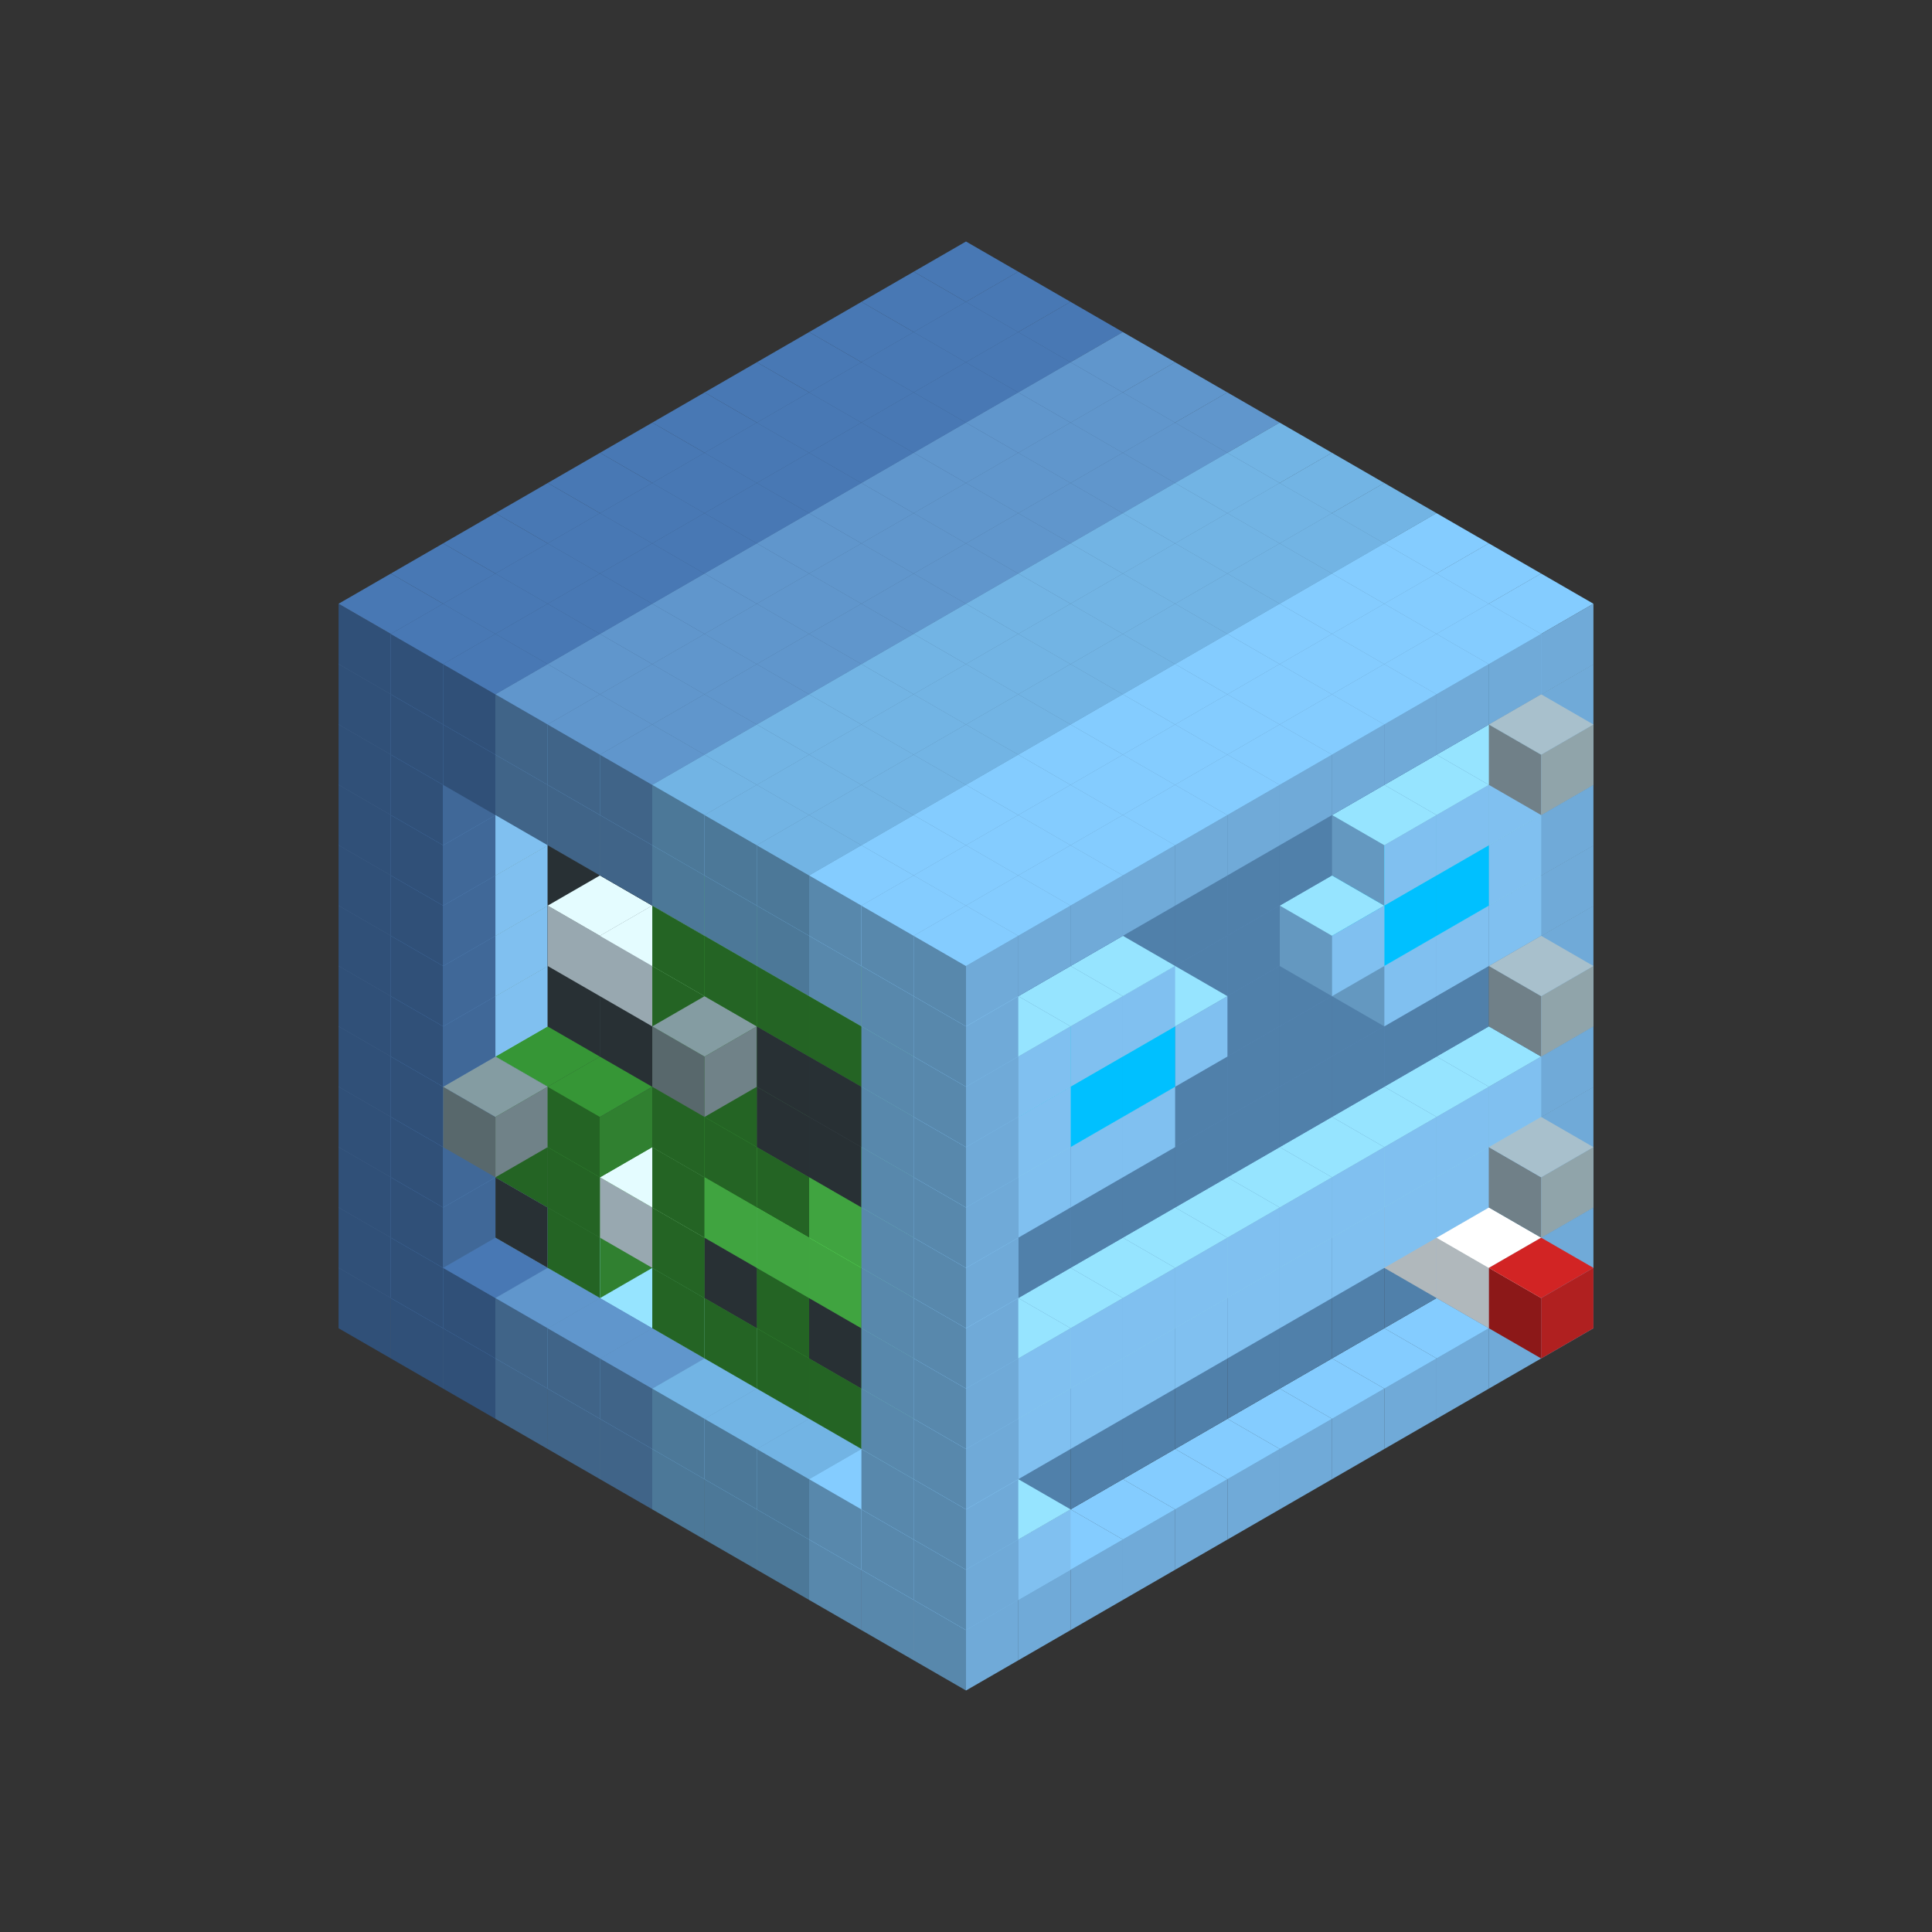 
<svg width='600' height='600' viewBox='4436371 5550000 3200000 3200000' xmlns='http://www.w3.org/2000/svg' xmlns:xlink='http://www.w3.org/1999/xlink'>
<rect x="4436371" y="5550000" width="3200000" height="3200000" fill="#333333" stroke="none"/>
<use xlink:href='#v-0x0000019d-6' transform='translate(983738,3600000)'/>
<use xlink:href='#v-0x0000019d-6' transform='translate(1070341,3650000)'/>
<use xlink:href='#v-0x0000019d-6' transform='translate(1156944,3700000)'/>
<use xlink:href='#v-0x0000019d-2' transform='translate(1243547,3750000)'/>
<use xlink:href='#v-0x0000019d-2' transform='translate(1330150,3800000)'/>
<use xlink:href='#v-0x0000019d-2' transform='translate(1416753,3850000)'/>
<use xlink:href='#v-0x0000019d-5' transform='translate(1503356,3900000)'/>
<use xlink:href='#v-0x0000019d-5' transform='translate(1589959,3950000)'/>
<use xlink:href='#v-0x0000019d-5' transform='translate(1676562,4000000)'/>
<use xlink:href='#v-0x0000019d-4' transform='translate(1763165,4050000)'/>
<use xlink:href='#v-0x0000019d-4' transform='translate(1849768,4100000)'/>
<use xlink:href='#v-0x0000019d-4' transform='translate(2889004,3600000)'/>
<use xlink:href='#v-0x0000019d-4' transform='translate(2802401,3650000)'/>
<use xlink:href='#v-0x0000019d-4' transform='translate(2715798,3700000)'/>
<use xlink:href='#v-0x0000019d-4' transform='translate(2629195,3750000)'/>
<use xlink:href='#v-0x0000019d-4' transform='translate(2542592,3800000)'/>
<use xlink:href='#v-0x0000019d-4' transform='translate(2455989,3850000)'/>
<use xlink:href='#v-0x0000019d-4' transform='translate(2369386,3900000)'/>
<use xlink:href='#v-0x0000019d-4' transform='translate(2282783,3950000)'/>
<use xlink:href='#v-0x0000019d-4' transform='translate(2196180,4000000)'/>
<use xlink:href='#v-0x0000019d-4' transform='translate(2109577,4050000)'/>
<use xlink:href='#v-0x0000019d-4' transform='translate(2022974,4100000)'/>
<use xlink:href='#v-0x0000019d-4' transform='translate(1936371,4150000)'/>
<use xlink:href='#v-0x0000019d-6' transform='translate(983738,3500000)'/>
<use xlink:href='#v-0x0000019d-1' transform='translate(1156944,3500000)'/>
<use xlink:href='#v-0x0000019d-6' transform='translate(1070341,3550000)'/>
<use xlink:href='#v-0x0000019d-1' transform='translate(1243547,3550000)'/>
<use xlink:href='#v-0x0000019d-6' transform='translate(1156944,3600000)'/>
<use xlink:href='#v-0x0000019d-1' transform='translate(1330150,3600000)'/>
<use xlink:href='#v-0x0000019d-2' transform='translate(1243547,3650000)'/>
<use xlink:href='#v-0x0000019d-1' transform='translate(1416753,3650000)'/>
<use xlink:href='#v-0x0000019d-2' transform='translate(1330150,3700000)'/>
<use xlink:href='#v-0x0000019d-1' transform='translate(1503356,3700000)'/>
<use xlink:href='#v-0x0000019d-2' transform='translate(1416753,3750000)'/>
<use xlink:href='#v-0x0000019d-1' transform='translate(1589959,3750000)'/>
<use xlink:href='#v-0x0000019d-5' transform='translate(1503356,3800000)'/>
<use xlink:href='#v-0x0000019d-1' transform='translate(1676562,3800000)'/>
<use xlink:href='#v-0x0000019d-5' transform='translate(1589959,3850000)'/>
<use xlink:href='#v-0x0000019d-1' transform='translate(1763165,3850000)'/>
<use xlink:href='#v-0x0000019d-5' transform='translate(1676562,3900000)'/>
<use xlink:href='#v-0x0000019d-1' transform='translate(1849768,3900000)'/>
<use xlink:href='#v-0x0000019d-4' transform='translate(1763165,3950000)'/>
<use xlink:href='#v-0x0000019d-2' transform='translate(2715798,3500000)'/>
<use xlink:href='#v-0x0000019d-2' transform='translate(2629195,3550000)'/>
<use xlink:href='#v-0x0000019d-2' transform='translate(2542592,3600000)'/>
<use xlink:href='#v-0x0000019d-2' transform='translate(2455989,3650000)'/>
<use xlink:href='#v-0x0000019d-2' transform='translate(2369386,3700000)'/>
<use xlink:href='#v-0x0000019d-2' transform='translate(2282783,3750000)'/>
<use xlink:href='#v-0x0000019d-2' transform='translate(2196180,3800000)'/>
<use xlink:href='#v-0x0000019d-2' transform='translate(2109577,3850000)'/>
<use xlink:href='#v-0x0000019d-2' transform='translate(2022974,3900000)'/>
<use xlink:href='#v-0x0000019d-1' transform='translate(1936371,3950000)'/>
<use xlink:href='#v-0x0000019d-4' transform='translate(1849768,4000000)'/>
<use xlink:href='#v-0x0000019d-4' transform='translate(2889004,3500000)'/>
<use xlink:href='#v-0x0000019d-1' transform='translate(2802401,3550000)'/>
<use xlink:href='#v-0x0000019d-1' transform='translate(2022974,4000000)'/>
<use xlink:href='#v-0x0000019d-4' transform='translate(1936371,4050000)'/>
<use xlink:href='#v-0x0000019d-6' transform='translate(983738,3400000)'/>
<use xlink:href='#v-0x0000019d-1' transform='translate(1156944,3400000)'/>
<use xlink:href='#v-0x0000019d-6' transform='translate(1070341,3450000)'/>
<use xlink:href='#v-0x0000019d-12' transform='translate(1330150,3400000)'/>
<use xlink:href='#v-0x0000019d-12' transform='translate(1243547,3450000)'/>
<use xlink:href='#v-0x0000019d-12' transform='translate(1416753,3450000)'/>
<use xlink:href='#v-0x0000019d-10' transform='translate(1330150,3500000)'/>
<use xlink:href='#v-0x0000019d-12' transform='translate(1503356,3500000)'/>
<use xlink:href='#v-0x0000019d-12' transform='translate(1589959,3550000)'/>
<use xlink:href='#v-0x0000019d-10' transform='translate(1503356,3600000)'/>
<use xlink:href='#v-0x0000019d-12' transform='translate(1676562,3600000)'/>
<use xlink:href='#v-0x0000019d-10' transform='translate(1589959,3650000)'/>
<use xlink:href='#v-0x0000019d-12' transform='translate(1763165,3650000)'/>
<use xlink:href='#v-0x0000019d-10' transform='translate(1676562,3700000)'/>
<use xlink:href='#v-0x0000019d-12' transform='translate(1849768,3700000)'/>
<use xlink:href='#v-0x0000019d-10' transform='translate(1763165,3750000)'/>
<use xlink:href='#v-0x0000019d-12' transform='translate(1936371,3750000)'/>
<use xlink:href='#v-0x0000019d-10' transform='translate(1849768,3800000)'/>
<use xlink:href='#v-0x0000019d-2' transform='translate(2715798,3400000)'/>
<use xlink:href='#v-0x0000019d-7' transform='translate(2629195,3450000)'/>
<use xlink:href='#v-0x0000019d-2' transform='translate(2542592,3500000)'/>
<use xlink:href='#v-0x0000019d-2' transform='translate(2455989,3550000)'/>
<use xlink:href='#v-0x0000019d-2' transform='translate(2369386,3600000)'/>
<use xlink:href='#v-0x0000019d-2' transform='translate(2282783,3650000)'/>
<use xlink:href='#v-0x0000019d-2' transform='translate(2196180,3700000)'/>
<use xlink:href='#v-0x0000019d-2' transform='translate(2109577,3750000)'/>
<use xlink:href='#v-0x0000019d-2' transform='translate(2022974,3800000)'/>
<use xlink:href='#v-0x0000019d-1' transform='translate(1936371,3850000)'/>
<use xlink:href='#v-0x0000019d-4' transform='translate(1849768,3900000)'/>
<use xlink:href='#v-0x0000019d-4' transform='translate(2889004,3400000)'/>
<use xlink:href='#v-0x0000019d-7' transform='translate(2715798,3500000)'/>
<use xlink:href='#v-0x0000019d-4' transform='translate(1936371,3950000)'/>
<use xlink:href='#v-0x0000019d-7' transform='translate(2802401,3550000)'/>
<use xlink:href='#v-0x0000019d-8' transform='translate(2889004,3600000)'/>
<use xlink:href='#v-0x0000019d-6' transform='translate(983738,3300000)'/>
<use xlink:href='#v-0x0000019d-1' transform='translate(1156944,3300000)'/>
<use xlink:href='#v-0x0000019d-6' transform='translate(1070341,3350000)'/>
<use xlink:href='#v-0x0000019d-12' transform='translate(1330150,3300000)'/>
<use xlink:href='#v-0x0000019d-10' transform='translate(1243547,3350000)'/>
<use xlink:href='#v-0x0000019d-12' transform='translate(1416753,3350000)'/>
<use xlink:href='#v-0x0000019d-10' transform='translate(1330150,3400000)'/>
<use xlink:href='#v-0x0000019d-12' transform='translate(1503356,3400000)'/>
<use xlink:href='#v-0x0000019d-14' transform='translate(1416753,3450000)'/>
<use xlink:href='#v-0x0000019d-12' transform='translate(1589959,3450000)'/>
<use xlink:href='#v-0x0000019d-10' transform='translate(1503356,3500000)'/>
<use xlink:href='#v-0x0000019d-12' transform='translate(1676562,3500000)'/>
<use xlink:href='#v-0x0000019d-12' transform='translate(1589959,3550000)'/>
<use xlink:href='#v-0x0000019d-12' transform='translate(1763165,3550000)'/>
<use xlink:href='#v-0x0000019d-10' transform='translate(1676562,3600000)'/>
<use xlink:href='#v-0x0000019d-12' transform='translate(1849768,3600000)'/>
<use xlink:href='#v-0x0000019d-12' transform='translate(1763165,3650000)'/>
<use xlink:href='#v-0x0000019d-12' transform='translate(1936371,3650000)'/>
<use xlink:href='#v-0x0000019d-10' transform='translate(1849768,3700000)'/>
<use xlink:href='#v-0x0000019d-2' transform='translate(2715798,3300000)'/>
<use xlink:href='#v-0x0000019d-2' transform='translate(2629195,3350000)'/>
<use xlink:href='#v-0x0000019d-2' transform='translate(2542592,3400000)'/>
<use xlink:href='#v-0x0000019d-2' transform='translate(2455989,3450000)'/>
<use xlink:href='#v-0x0000019d-2' transform='translate(2369386,3500000)'/>
<use xlink:href='#v-0x0000019d-2' transform='translate(2282783,3550000)'/>
<use xlink:href='#v-0x0000019d-2' transform='translate(2196180,3600000)'/>
<use xlink:href='#v-0x0000019d-2' transform='translate(2109577,3650000)'/>
<use xlink:href='#v-0x0000019d-2' transform='translate(2022974,3700000)'/>
<use xlink:href='#v-0x0000019d-1' transform='translate(1936371,3750000)'/>
<use xlink:href='#v-0x0000019d-4' transform='translate(1849768,3800000)'/>
<use xlink:href='#v-0x0000019d-4' transform='translate(2889004,3300000)'/>
<use xlink:href='#v-0x0000019d-1' transform='translate(2802401,3350000)'/>
<use xlink:href='#v-0x0000019d-1' transform='translate(2715798,3400000)'/>
<use xlink:href='#v-0x0000019d-1' transform='translate(2629195,3450000)'/>
<use xlink:href='#v-0x0000019d-1' transform='translate(2542592,3500000)'/>
<use xlink:href='#v-0x0000019d-1' transform='translate(2455989,3550000)'/>
<use xlink:href='#v-0x0000019d-1' transform='translate(2369386,3600000)'/>
<use xlink:href='#v-0x0000019d-1' transform='translate(2282783,3650000)'/>
<use xlink:href='#v-0x0000019d-1' transform='translate(2196180,3700000)'/>
<use xlink:href='#v-0x0000019d-1' transform='translate(2109577,3750000)'/>
<use xlink:href='#v-0x0000019d-1' transform='translate(2022974,3800000)'/>
<use xlink:href='#v-0x0000019d-4' transform='translate(1936371,3850000)'/>
<use xlink:href='#v-0x0000019d-6' transform='translate(983738,3200000)'/>
<use xlink:href='#v-0x0000019d-1' transform='translate(1156944,3200000)'/>
<use xlink:href='#v-0x0000019d-6' transform='translate(1070341,3250000)'/>
<use xlink:href='#v-0x0000019d-12' transform='translate(1330150,3200000)'/>
<use xlink:href='#v-0x0000019d-10' transform='translate(1243547,3250000)'/>
<use xlink:href='#v-0x0000019d-13' transform='translate(1156944,3300000)'/>
<use xlink:href='#v-0x0000019d-12' transform='translate(1416753,3250000)'/>
<use xlink:href='#v-0x0000019d-10' transform='translate(1330150,3300000)'/>
<use xlink:href='#v-0x0000019d-12' transform='translate(1503356,3300000)'/>
<use xlink:href='#v-0x0000019d-12' transform='translate(1589959,3350000)'/>
<use xlink:href='#v-0x0000019d-10' transform='translate(1503356,3400000)'/>
<use xlink:href='#v-0x0000019d-12' transform='translate(1676562,3400000)'/>
<use xlink:href='#v-0x0000019d-11' transform='translate(1589959,3450000)'/>
<use xlink:href='#v-0x0000019d-12' transform='translate(1763165,3450000)'/>
<use xlink:href='#v-0x0000019d-11' transform='translate(1676562,3500000)'/>
<use xlink:href='#v-0x0000019d-12' transform='translate(1849768,3500000)'/>
<use xlink:href='#v-0x0000019d-11' transform='translate(1763165,3550000)'/>
<use xlink:href='#v-0x0000019d-12' transform='translate(1936371,3550000)'/>
<use xlink:href='#v-0x0000019d-10' transform='translate(1849768,3600000)'/>
<use xlink:href='#v-0x0000019d-2' transform='translate(2715798,3200000)'/>
<use xlink:href='#v-0x0000019d-2' transform='translate(2629195,3250000)'/>
<use xlink:href='#v-0x0000019d-2' transform='translate(2542592,3300000)'/>
<use xlink:href='#v-0x0000019d-2' transform='translate(2455989,3350000)'/>
<use xlink:href='#v-0x0000019d-2' transform='translate(2369386,3400000)'/>
<use xlink:href='#v-0x0000019d-2' transform='translate(2282783,3450000)'/>
<use xlink:href='#v-0x0000019d-2' transform='translate(2196180,3500000)'/>
<use xlink:href='#v-0x0000019d-2' transform='translate(2109577,3550000)'/>
<use xlink:href='#v-0x0000019d-2' transform='translate(2022974,3600000)'/>
<use xlink:href='#v-0x0000019d-1' transform='translate(1936371,3650000)'/>
<use xlink:href='#v-0x0000019d-4' transform='translate(1849768,3700000)'/>
<use xlink:href='#v-0x0000019d-4' transform='translate(2889004,3200000)'/>
<use xlink:href='#v-0x0000019d-1' transform='translate(2802401,3250000)'/>
<use xlink:href='#v-0x0000019d-1' transform='translate(2715798,3300000)'/>
<use xlink:href='#v-0x0000019d-1' transform='translate(2629195,3350000)'/>
<use xlink:href='#v-0x0000019d-1' transform='translate(2542592,3400000)'/>
<use xlink:href='#v-0x0000019d-1' transform='translate(2455989,3450000)'/>
<use xlink:href='#v-0x0000019d-1' transform='translate(2369386,3500000)'/>
<use xlink:href='#v-0x0000019d-1' transform='translate(2282783,3550000)'/>
<use xlink:href='#v-0x0000019d-1' transform='translate(2196180,3600000)'/>
<use xlink:href='#v-0x0000019d-1' transform='translate(2109577,3650000)'/>
<use xlink:href='#v-0x0000019d-1' transform='translate(2022974,3700000)'/>
<use xlink:href='#v-0x0000019d-4' transform='translate(1936371,3750000)'/>
<use xlink:href='#v-0x0000019d-9' transform='translate(2889004,3400000)'/>
<use xlink:href='#v-0x0000019d-6' transform='translate(983738,3100000)'/>
<use xlink:href='#v-0x0000019d-1' transform='translate(1156944,3100000)'/>
<use xlink:href='#v-0x0000019d-6' transform='translate(1070341,3150000)'/>
<use xlink:href='#v-0x0000019d-12' transform='translate(1330150,3100000)'/>
<use xlink:href='#v-0x0000019d-12' transform='translate(1416753,3150000)'/>
<use xlink:href='#v-0x0000019d-12' transform='translate(1503356,3200000)'/>
<use xlink:href='#v-0x0000019d-12' transform='translate(1589959,3250000)'/>
<use xlink:href='#v-0x0000019d-10' transform='translate(1503356,3300000)'/>
<use xlink:href='#v-0x0000019d-12' transform='translate(1676562,3300000)'/>
<use xlink:href='#v-0x0000019d-10' transform='translate(1589959,3350000)'/>
<use xlink:href='#v-0x0000019d-12' transform='translate(1763165,3350000)'/>
<use xlink:href='#v-0x0000019d-10' transform='translate(1676562,3400000)'/>
<use xlink:href='#v-0x0000019d-12' transform='translate(1849768,3400000)'/>
<use xlink:href='#v-0x0000019d-11' transform='translate(1763165,3450000)'/>
<use xlink:href='#v-0x0000019d-12' transform='translate(1936371,3450000)'/>
<use xlink:href='#v-0x0000019d-10' transform='translate(1849768,3500000)'/>
<use xlink:href='#v-0x0000019d-2' transform='translate(2715798,3100000)'/>
<use xlink:href='#v-0x0000019d-2' transform='translate(2629195,3150000)'/>
<use xlink:href='#v-0x0000019d-2' transform='translate(2542592,3200000)'/>
<use xlink:href='#v-0x0000019d-2' transform='translate(2455989,3250000)'/>
<use xlink:href='#v-0x0000019d-2' transform='translate(2369386,3300000)'/>
<use xlink:href='#v-0x0000019d-2' transform='translate(2282783,3350000)'/>
<use xlink:href='#v-0x0000019d-2' transform='translate(2196180,3400000)'/>
<use xlink:href='#v-0x0000019d-2' transform='translate(2109577,3450000)'/>
<use xlink:href='#v-0x0000019d-2' transform='translate(2022974,3500000)'/>
<use xlink:href='#v-0x0000019d-1' transform='translate(1936371,3550000)'/>
<use xlink:href='#v-0x0000019d-4' transform='translate(1849768,3600000)'/>
<use xlink:href='#v-0x0000019d-4' transform='translate(2889004,3100000)'/>
<use xlink:href='#v-0x0000019d-4' transform='translate(1936371,3650000)'/>
<use xlink:href='#v-0x0000019d-6' transform='translate(983738,3000000)'/>
<use xlink:href='#v-0x0000019d-1' transform='translate(1156944,3000000)'/>
<use xlink:href='#v-0x0000019d-6' transform='translate(1070341,3050000)'/>
<use xlink:href='#v-0x0000019d-12' transform='translate(1330150,3000000)'/>
<use xlink:href='#v-0x0000019d-12' transform='translate(1416753,3050000)'/>
<use xlink:href='#v-0x0000019d-12' transform='translate(1503356,3100000)'/>
<use xlink:href='#v-0x0000019d-12' transform='translate(1589959,3150000)'/>
<use xlink:href='#v-0x0000019d-10' transform='translate(1503356,3200000)'/>
<use xlink:href='#v-0x0000019d-12' transform='translate(1676562,3200000)'/>
<use xlink:href='#v-0x0000019d-10' transform='translate(1589959,3250000)'/>
<use xlink:href='#v-0x0000019d-12' transform='translate(1763165,3250000)'/>
<use xlink:href='#v-0x0000019d-12' transform='translate(1676562,3300000)'/>
<use xlink:href='#v-0x0000019d-12' transform='translate(1849768,3300000)'/>
<use xlink:href='#v-0x0000019d-12' transform='translate(1763165,3350000)'/>
<use xlink:href='#v-0x0000019d-12' transform='translate(1936371,3350000)'/>
<use xlink:href='#v-0x0000019d-10' transform='translate(1849768,3400000)'/>
<use xlink:href='#v-0x0000019d-2' transform='translate(2715798,3000000)'/>
<use xlink:href='#v-0x0000019d-2' transform='translate(2629195,3050000)'/>
<use xlink:href='#v-0x0000019d-2' transform='translate(2542592,3100000)'/>
<use xlink:href='#v-0x0000019d-2' transform='translate(2455989,3150000)'/>
<use xlink:href='#v-0x0000019d-2' transform='translate(2369386,3200000)'/>
<use xlink:href='#v-0x0000019d-2' transform='translate(2282783,3250000)'/>
<use xlink:href='#v-0x0000019d-2' transform='translate(2196180,3300000)'/>
<use xlink:href='#v-0x0000019d-2' transform='translate(2109577,3350000)'/>
<use xlink:href='#v-0x0000019d-2' transform='translate(2022974,3400000)'/>
<use xlink:href='#v-0x0000019d-1' transform='translate(1936371,3450000)'/>
<use xlink:href='#v-0x0000019d-4' transform='translate(1849768,3500000)'/>
<use xlink:href='#v-0x0000019d-4' transform='translate(2889004,3000000)'/>
<use xlink:href='#v-0x0000019d-4' transform='translate(1936371,3550000)'/>
<use xlink:href='#v-0x0000019d-6' transform='translate(983738,2900000)'/>
<use xlink:href='#v-0x0000019d-1' transform='translate(1156944,2900000)'/>
<use xlink:href='#v-0x0000019d-6' transform='translate(1070341,2950000)'/>
<use xlink:href='#v-0x0000019d-12' transform='translate(1330150,2900000)'/>
<use xlink:href='#v-0x0000019d-12' transform='translate(1416753,2950000)'/>
<use xlink:href='#v-0x0000019d-14' transform='translate(1330150,3000000)'/>
<use xlink:href='#v-0x0000019d-12' transform='translate(1503356,3000000)'/>
<use xlink:href='#v-0x0000019d-14' transform='translate(1416753,3050000)'/>
<use xlink:href='#v-0x0000019d-12' transform='translate(1589959,3050000)'/>
<use xlink:href='#v-0x0000019d-10' transform='translate(1503356,3100000)'/>
<use xlink:href='#v-0x0000019d-12' transform='translate(1676562,3100000)'/>
<use xlink:href='#v-0x0000019d-10' transform='translate(1589959,3150000)'/>
<use xlink:href='#v-0x0000019d-13' transform='translate(1503356,3200000)'/>
<use xlink:href='#v-0x0000019d-12' transform='translate(1763165,3150000)'/>
<use xlink:href='#v-0x0000019d-12' transform='translate(1676562,3200000)'/>
<use xlink:href='#v-0x0000019d-12' transform='translate(1849768,3200000)'/>
<use xlink:href='#v-0x0000019d-12' transform='translate(1763165,3250000)'/>
<use xlink:href='#v-0x0000019d-12' transform='translate(1936371,3250000)'/>
<use xlink:href='#v-0x0000019d-10' transform='translate(1849768,3300000)'/>
<use xlink:href='#v-0x0000019d-2' transform='translate(2715798,2900000)'/>
<use xlink:href='#v-0x0000019d-2' transform='translate(2629195,2950000)'/>
<use xlink:href='#v-0x0000019d-2' transform='translate(2542592,3000000)'/>
<use xlink:href='#v-0x0000019d-2' transform='translate(2455989,3050000)'/>
<use xlink:href='#v-0x0000019d-2' transform='translate(2369386,3100000)'/>
<use xlink:href='#v-0x0000019d-2' transform='translate(2282783,3150000)'/>
<use xlink:href='#v-0x0000019d-2' transform='translate(2196180,3200000)'/>
<use xlink:href='#v-0x0000019d-2' transform='translate(2109577,3250000)'/>
<use xlink:href='#v-0x0000019d-2' transform='translate(2022974,3300000)'/>
<use xlink:href='#v-0x0000019d-1' transform='translate(1936371,3350000)'/>
<use xlink:href='#v-0x0000019d-4' transform='translate(1849768,3400000)'/>
<use xlink:href='#v-0x0000019d-4' transform='translate(2889004,2900000)'/>
<use xlink:href='#v-0x0000019d-1' transform='translate(2802401,2950000)'/>
<use xlink:href='#v-0x0000019d-1' transform='translate(2715798,3000000)'/>
<use xlink:href='#v-0x0000019d-1' transform='translate(2629195,3050000)'/>
<use xlink:href='#v-0x0000019d-1' transform='translate(2196180,3300000)'/>
<use xlink:href='#v-0x0000019d-1' transform='translate(2109577,3350000)'/>
<use xlink:href='#v-0x0000019d-1' transform='translate(2022974,3400000)'/>
<use xlink:href='#v-0x0000019d-4' transform='translate(1936371,3450000)'/>
<use xlink:href='#v-0x0000019d-9' transform='translate(2889004,3100000)'/>
<use xlink:href='#v-0x0000019d-6' transform='translate(983738,2800000)'/>
<use xlink:href='#v-0x0000019d-1' transform='translate(1156944,2800000)'/>
<use xlink:href='#v-0x0000019d-6' transform='translate(1070341,2850000)'/>
<use xlink:href='#v-0x0000019d-12' transform='translate(1330150,2800000)'/>
<use xlink:href='#v-0x0000019d-12' transform='translate(1416753,2850000)'/>
<use xlink:href='#v-0x0000019d-12' transform='translate(1503356,2900000)'/>
<use xlink:href='#v-0x0000019d-12' transform='translate(1589959,2950000)'/>
<use xlink:href='#v-0x0000019d-10' transform='translate(1503356,3000000)'/>
<use xlink:href='#v-0x0000019d-12' transform='translate(1676562,3000000)'/>
<use xlink:href='#v-0x0000019d-10' transform='translate(1589959,3050000)'/>
<use xlink:href='#v-0x0000019d-12' transform='translate(1763165,3050000)'/>
<use xlink:href='#v-0x0000019d-10' transform='translate(1676562,3100000)'/>
<use xlink:href='#v-0x0000019d-12' transform='translate(1849768,3100000)'/>
<use xlink:href='#v-0x0000019d-10' transform='translate(1763165,3150000)'/>
<use xlink:href='#v-0x0000019d-12' transform='translate(1936371,3150000)'/>
<use xlink:href='#v-0x0000019d-10' transform='translate(1849768,3200000)'/>
<use xlink:href='#v-0x0000019d-2' transform='translate(2715798,2800000)'/>
<use xlink:href='#v-0x0000019d-2' transform='translate(2629195,2850000)'/>
<use xlink:href='#v-0x0000019d-2' transform='translate(2542592,2900000)'/>
<use xlink:href='#v-0x0000019d-2' transform='translate(2455989,2950000)'/>
<use xlink:href='#v-0x0000019d-2' transform='translate(2369386,3000000)'/>
<use xlink:href='#v-0x0000019d-2' transform='translate(2282783,3050000)'/>
<use xlink:href='#v-0x0000019d-2' transform='translate(2196180,3100000)'/>
<use xlink:href='#v-0x0000019d-2' transform='translate(2109577,3150000)'/>
<use xlink:href='#v-0x0000019d-2' transform='translate(2022974,3200000)'/>
<use xlink:href='#v-0x0000019d-1' transform='translate(1936371,3250000)'/>
<use xlink:href='#v-0x0000019d-4' transform='translate(1849768,3300000)'/>
<use xlink:href='#v-0x0000019d-4' transform='translate(2889004,2800000)'/>
<use xlink:href='#v-0x0000019d-1' transform='translate(2802401,2850000)'/>
<use xlink:href='#v-0x0000019d-3' transform='translate(2715798,2900000)'/>
<use xlink:href='#v-0x0000019d-3' transform='translate(2629195,2950000)'/>
<use xlink:href='#v-0x0000019d-1' transform='translate(2542592,3000000)'/>
<use xlink:href='#v-0x0000019d-1' transform='translate(2282783,3150000)'/>
<use xlink:href='#v-0x0000019d-3' transform='translate(2196180,3200000)'/>
<use xlink:href='#v-0x0000019d-3' transform='translate(2109577,3250000)'/>
<use xlink:href='#v-0x0000019d-1' transform='translate(2022974,3300000)'/>
<use xlink:href='#v-0x0000019d-4' transform='translate(1936371,3350000)'/>
<use xlink:href='#v-0x0000019d-6' transform='translate(983738,2700000)'/>
<use xlink:href='#v-0x0000019d-1' transform='translate(1156944,2700000)'/>
<use xlink:href='#v-0x0000019d-6' transform='translate(1070341,2750000)'/>
<use xlink:href='#v-0x0000019d-12' transform='translate(1330150,2700000)'/>
<use xlink:href='#v-0x0000019d-12' transform='translate(1416753,2750000)'/>
<use xlink:href='#v-0x0000019d-12' transform='translate(1503356,2800000)'/>
<use xlink:href='#v-0x0000019d-12' transform='translate(1589959,2850000)'/>
<use xlink:href='#v-0x0000019d-12' transform='translate(1676562,2900000)'/>
<use xlink:href='#v-0x0000019d-12' transform='translate(1763165,2950000)'/>
<use xlink:href='#v-0x0000019d-12' transform='translate(1849768,3000000)'/>
<use xlink:href='#v-0x0000019d-12' transform='translate(1936371,3050000)'/>
<use xlink:href='#v-0x0000019d-2' transform='translate(2715798,2700000)'/>
<use xlink:href='#v-0x0000019d-2' transform='translate(2629195,2750000)'/>
<use xlink:href='#v-0x0000019d-2' transform='translate(2542592,2800000)'/>
<use xlink:href='#v-0x0000019d-2' transform='translate(2455989,2850000)'/>
<use xlink:href='#v-0x0000019d-2' transform='translate(2369386,2900000)'/>
<use xlink:href='#v-0x0000019d-2' transform='translate(2282783,2950000)'/>
<use xlink:href='#v-0x0000019d-2' transform='translate(2196180,3000000)'/>
<use xlink:href='#v-0x0000019d-2' transform='translate(2109577,3050000)'/>
<use xlink:href='#v-0x0000019d-2' transform='translate(2022974,3100000)'/>
<use xlink:href='#v-0x0000019d-1' transform='translate(1936371,3150000)'/>
<use xlink:href='#v-0x0000019d-4' transform='translate(1849768,3200000)'/>
<use xlink:href='#v-0x0000019d-4' transform='translate(2889004,2700000)'/>
<use xlink:href='#v-0x0000019d-1' transform='translate(2802401,2750000)'/>
<use xlink:href='#v-0x0000019d-1' transform='translate(2715798,2800000)'/>
<use xlink:href='#v-0x0000019d-1' transform='translate(2629195,2850000)'/>
<use xlink:href='#v-0x0000019d-1' transform='translate(2196180,3100000)'/>
<use xlink:href='#v-0x0000019d-1' transform='translate(2109577,3150000)'/>
<use xlink:href='#v-0x0000019d-1' transform='translate(2022974,3200000)'/>
<use xlink:href='#v-0x0000019d-4' transform='translate(1936371,3250000)'/>
<use xlink:href='#v-0x0000019d-6' transform='translate(983738,2600000)'/>
<use xlink:href='#v-0x0000019d-1' transform='translate(1156944,2600000)'/>
<use xlink:href='#v-0x0000019d-6' transform='translate(1070341,2650000)'/>
<use xlink:href='#v-0x0000019d-1' transform='translate(1243547,2650000)'/>
<use xlink:href='#v-0x0000019d-6' transform='translate(1156944,2700000)'/>
<use xlink:href='#v-0x0000019d-1' transform='translate(1330150,2700000)'/>
<use xlink:href='#v-0x0000019d-2' transform='translate(1243547,2750000)'/>
<use xlink:href='#v-0x0000019d-1' transform='translate(1416753,2750000)'/>
<use xlink:href='#v-0x0000019d-2' transform='translate(1330150,2800000)'/>
<use xlink:href='#v-0x0000019d-1' transform='translate(1503356,2800000)'/>
<use xlink:href='#v-0x0000019d-2' transform='translate(1416753,2850000)'/>
<use xlink:href='#v-0x0000019d-1' transform='translate(1589959,2850000)'/>
<use xlink:href='#v-0x0000019d-5' transform='translate(1503356,2900000)'/>
<use xlink:href='#v-0x0000019d-1' transform='translate(1676562,2900000)'/>
<use xlink:href='#v-0x0000019d-5' transform='translate(1589959,2950000)'/>
<use xlink:href='#v-0x0000019d-1' transform='translate(1763165,2950000)'/>
<use xlink:href='#v-0x0000019d-5' transform='translate(1676562,3000000)'/>
<use xlink:href='#v-0x0000019d-1' transform='translate(1849768,3000000)'/>
<use xlink:href='#v-0x0000019d-4' transform='translate(1763165,3050000)'/>
<use xlink:href='#v-0x0000019d-2' transform='translate(2715798,2600000)'/>
<use xlink:href='#v-0x0000019d-2' transform='translate(2629195,2650000)'/>
<use xlink:href='#v-0x0000019d-2' transform='translate(2542592,2700000)'/>
<use xlink:href='#v-0x0000019d-2' transform='translate(2455989,2750000)'/>
<use xlink:href='#v-0x0000019d-2' transform='translate(2369386,2800000)'/>
<use xlink:href='#v-0x0000019d-2' transform='translate(2282783,2850000)'/>
<use xlink:href='#v-0x0000019d-2' transform='translate(2196180,2900000)'/>
<use xlink:href='#v-0x0000019d-2' transform='translate(2109577,2950000)'/>
<use xlink:href='#v-0x0000019d-2' transform='translate(2022974,3000000)'/>
<use xlink:href='#v-0x0000019d-1' transform='translate(1936371,3050000)'/>
<use xlink:href='#v-0x0000019d-4' transform='translate(1849768,3100000)'/>
<use xlink:href='#v-0x0000019d-4' transform='translate(2889004,2600000)'/>
<use xlink:href='#v-0x0000019d-4' transform='translate(1936371,3150000)'/>
<use xlink:href='#v-0x0000019d-6' transform='translate(1936371,1950000)'/>
<use xlink:href='#v-0x0000019d-6' transform='translate(1849768,2000000)'/>
<use xlink:href='#v-0x0000019d-6' transform='translate(1763165,2050000)'/>
<use xlink:href='#v-0x0000019d-6' transform='translate(1676562,2100000)'/>
<use xlink:href='#v-0x0000019d-6' transform='translate(1589959,2150000)'/>
<use xlink:href='#v-0x0000019d-6' transform='translate(1503356,2200000)'/>
<use xlink:href='#v-0x0000019d-6' transform='translate(1416753,2250000)'/>
<use xlink:href='#v-0x0000019d-6' transform='translate(1330150,2300000)'/>
<use xlink:href='#v-0x0000019d-6' transform='translate(1243547,2350000)'/>
<use xlink:href='#v-0x0000019d-6' transform='translate(1156944,2400000)'/>
<use xlink:href='#v-0x0000019d-6' transform='translate(1070341,2450000)'/>
<use xlink:href='#v-0x0000019d-6' transform='translate(983738,2500000)'/>
<use xlink:href='#v-0x0000019d-6' transform='translate(2022974,2000000)'/>
<use xlink:href='#v-0x0000019d-6' transform='translate(1936371,2050000)'/>
<use xlink:href='#v-0x0000019d-6' transform='translate(1849768,2100000)'/>
<use xlink:href='#v-0x0000019d-6' transform='translate(1763165,2150000)'/>
<use xlink:href='#v-0x0000019d-6' transform='translate(1676562,2200000)'/>
<use xlink:href='#v-0x0000019d-6' transform='translate(1589959,2250000)'/>
<use xlink:href='#v-0x0000019d-6' transform='translate(1503356,2300000)'/>
<use xlink:href='#v-0x0000019d-6' transform='translate(1416753,2350000)'/>
<use xlink:href='#v-0x0000019d-6' transform='translate(1330150,2400000)'/>
<use xlink:href='#v-0x0000019d-6' transform='translate(1243547,2450000)'/>
<use xlink:href='#v-0x0000019d-6' transform='translate(1156944,2500000)'/>
<use xlink:href='#v-0x0000019d-6' transform='translate(1070341,2550000)'/>
<use xlink:href='#v-0x0000019d-6' transform='translate(2109577,2050000)'/>
<use xlink:href='#v-0x0000019d-6' transform='translate(2022974,2100000)'/>
<use xlink:href='#v-0x0000019d-6' transform='translate(1936371,2150000)'/>
<use xlink:href='#v-0x0000019d-6' transform='translate(1849768,2200000)'/>
<use xlink:href='#v-0x0000019d-6' transform='translate(1763165,2250000)'/>
<use xlink:href='#v-0x0000019d-6' transform='translate(1676562,2300000)'/>
<use xlink:href='#v-0x0000019d-6' transform='translate(1589959,2350000)'/>
<use xlink:href='#v-0x0000019d-6' transform='translate(1503356,2400000)'/>
<use xlink:href='#v-0x0000019d-6' transform='translate(1416753,2450000)'/>
<use xlink:href='#v-0x0000019d-6' transform='translate(1330150,2500000)'/>
<use xlink:href='#v-0x0000019d-6' transform='translate(1243547,2550000)'/>
<use xlink:href='#v-0x0000019d-6' transform='translate(1156944,2600000)'/>
<use xlink:href='#v-0x0000019d-2' transform='translate(2196180,2100000)'/>
<use xlink:href='#v-0x0000019d-2' transform='translate(2109577,2150000)'/>
<use xlink:href='#v-0x0000019d-2' transform='translate(2022974,2200000)'/>
<use xlink:href='#v-0x0000019d-2' transform='translate(1936371,2250000)'/>
<use xlink:href='#v-0x0000019d-2' transform='translate(1849768,2300000)'/>
<use xlink:href='#v-0x0000019d-2' transform='translate(1763165,2350000)'/>
<use xlink:href='#v-0x0000019d-2' transform='translate(1676562,2400000)'/>
<use xlink:href='#v-0x0000019d-2' transform='translate(1589959,2450000)'/>
<use xlink:href='#v-0x0000019d-2' transform='translate(1503356,2500000)'/>
<use xlink:href='#v-0x0000019d-2' transform='translate(1416753,2550000)'/>
<use xlink:href='#v-0x0000019d-2' transform='translate(1330150,2600000)'/>
<use xlink:href='#v-0x0000019d-2' transform='translate(1243547,2650000)'/>
<use xlink:href='#v-0x0000019d-2' transform='translate(2282783,2150000)'/>
<use xlink:href='#v-0x0000019d-2' transform='translate(2196180,2200000)'/>
<use xlink:href='#v-0x0000019d-2' transform='translate(2109577,2250000)'/>
<use xlink:href='#v-0x0000019d-2' transform='translate(2022974,2300000)'/>
<use xlink:href='#v-0x0000019d-2' transform='translate(1936371,2350000)'/>
<use xlink:href='#v-0x0000019d-2' transform='translate(1849768,2400000)'/>
<use xlink:href='#v-0x0000019d-2' transform='translate(1763165,2450000)'/>
<use xlink:href='#v-0x0000019d-2' transform='translate(1676562,2500000)'/>
<use xlink:href='#v-0x0000019d-2' transform='translate(1589959,2550000)'/>
<use xlink:href='#v-0x0000019d-2' transform='translate(1503356,2600000)'/>
<use xlink:href='#v-0x0000019d-2' transform='translate(1416753,2650000)'/>
<use xlink:href='#v-0x0000019d-2' transform='translate(1330150,2700000)'/>
<use xlink:href='#v-0x0000019d-2' transform='translate(2369386,2200000)'/>
<use xlink:href='#v-0x0000019d-2' transform='translate(2282783,2250000)'/>
<use xlink:href='#v-0x0000019d-2' transform='translate(2196180,2300000)'/>
<use xlink:href='#v-0x0000019d-2' transform='translate(2109577,2350000)'/>
<use xlink:href='#v-0x0000019d-2' transform='translate(2022974,2400000)'/>
<use xlink:href='#v-0x0000019d-2' transform='translate(1936371,2450000)'/>
<use xlink:href='#v-0x0000019d-2' transform='translate(1849768,2500000)'/>
<use xlink:href='#v-0x0000019d-2' transform='translate(1763165,2550000)'/>
<use xlink:href='#v-0x0000019d-2' transform='translate(1676562,2600000)'/>
<use xlink:href='#v-0x0000019d-2' transform='translate(1589959,2650000)'/>
<use xlink:href='#v-0x0000019d-2' transform='translate(1503356,2700000)'/>
<use xlink:href='#v-0x0000019d-2' transform='translate(1416753,2750000)'/>
<use xlink:href='#v-0x0000019d-5' transform='translate(2455989,2250000)'/>
<use xlink:href='#v-0x0000019d-5' transform='translate(2369386,2300000)'/>
<use xlink:href='#v-0x0000019d-5' transform='translate(2282783,2350000)'/>
<use xlink:href='#v-0x0000019d-5' transform='translate(2196180,2400000)'/>
<use xlink:href='#v-0x0000019d-5' transform='translate(2109577,2450000)'/>
<use xlink:href='#v-0x0000019d-5' transform='translate(2022974,2500000)'/>
<use xlink:href='#v-0x0000019d-5' transform='translate(1936371,2550000)'/>
<use xlink:href='#v-0x0000019d-5' transform='translate(1849768,2600000)'/>
<use xlink:href='#v-0x0000019d-5' transform='translate(1763165,2650000)'/>
<use xlink:href='#v-0x0000019d-5' transform='translate(1676562,2700000)'/>
<use xlink:href='#v-0x0000019d-5' transform='translate(1589959,2750000)'/>
<use xlink:href='#v-0x0000019d-5' transform='translate(1503356,2800000)'/>
<use xlink:href='#v-0x0000019d-5' transform='translate(2542592,2300000)'/>
<use xlink:href='#v-0x0000019d-5' transform='translate(2455989,2350000)'/>
<use xlink:href='#v-0x0000019d-5' transform='translate(2369386,2400000)'/>
<use xlink:href='#v-0x0000019d-5' transform='translate(2282783,2450000)'/>
<use xlink:href='#v-0x0000019d-5' transform='translate(2196180,2500000)'/>
<use xlink:href='#v-0x0000019d-5' transform='translate(2109577,2550000)'/>
<use xlink:href='#v-0x0000019d-5' transform='translate(2022974,2600000)'/>
<use xlink:href='#v-0x0000019d-5' transform='translate(1936371,2650000)'/>
<use xlink:href='#v-0x0000019d-5' transform='translate(1849768,2700000)'/>
<use xlink:href='#v-0x0000019d-5' transform='translate(1763165,2750000)'/>
<use xlink:href='#v-0x0000019d-5' transform='translate(1676562,2800000)'/>
<use xlink:href='#v-0x0000019d-5' transform='translate(1589959,2850000)'/>
<use xlink:href='#v-0x0000019d-5' transform='translate(2629195,2350000)'/>
<use xlink:href='#v-0x0000019d-5' transform='translate(2542592,2400000)'/>
<use xlink:href='#v-0x0000019d-5' transform='translate(2455989,2450000)'/>
<use xlink:href='#v-0x0000019d-5' transform='translate(2369386,2500000)'/>
<use xlink:href='#v-0x0000019d-5' transform='translate(2282783,2550000)'/>
<use xlink:href='#v-0x0000019d-5' transform='translate(2196180,2600000)'/>
<use xlink:href='#v-0x0000019d-5' transform='translate(2109577,2650000)'/>
<use xlink:href='#v-0x0000019d-5' transform='translate(2022974,2700000)'/>
<use xlink:href='#v-0x0000019d-5' transform='translate(1936371,2750000)'/>
<use xlink:href='#v-0x0000019d-5' transform='translate(1849768,2800000)'/>
<use xlink:href='#v-0x0000019d-5' transform='translate(1763165,2850000)'/>
<use xlink:href='#v-0x0000019d-5' transform='translate(1676562,2900000)'/>
<use xlink:href='#v-0x0000019d-4' transform='translate(2715798,2400000)'/>
<use xlink:href='#v-0x0000019d-4' transform='translate(2629195,2450000)'/>
<use xlink:href='#v-0x0000019d-4' transform='translate(2542592,2500000)'/>
<use xlink:href='#v-0x0000019d-4' transform='translate(2455989,2550000)'/>
<use xlink:href='#v-0x0000019d-4' transform='translate(2369386,2600000)'/>
<use xlink:href='#v-0x0000019d-4' transform='translate(2282783,2650000)'/>
<use xlink:href='#v-0x0000019d-4' transform='translate(2196180,2700000)'/>
<use xlink:href='#v-0x0000019d-4' transform='translate(2109577,2750000)'/>
<use xlink:href='#v-0x0000019d-4' transform='translate(2022974,2800000)'/>
<use xlink:href='#v-0x0000019d-4' transform='translate(1936371,2850000)'/>
<use xlink:href='#v-0x0000019d-4' transform='translate(1849768,2900000)'/>
<use xlink:href='#v-0x0000019d-4' transform='translate(1763165,2950000)'/>
<use xlink:href='#v-0x0000019d-4' transform='translate(2802401,2450000)'/>
<use xlink:href='#v-0x0000019d-4' transform='translate(2715798,2500000)'/>
<use xlink:href='#v-0x0000019d-4' transform='translate(2629195,2550000)'/>
<use xlink:href='#v-0x0000019d-4' transform='translate(2542592,2600000)'/>
<use xlink:href='#v-0x0000019d-4' transform='translate(2455989,2650000)'/>
<use xlink:href='#v-0x0000019d-4' transform='translate(2369386,2700000)'/>
<use xlink:href='#v-0x0000019d-4' transform='translate(2282783,2750000)'/>
<use xlink:href='#v-0x0000019d-4' transform='translate(2196180,2800000)'/>
<use xlink:href='#v-0x0000019d-4' transform='translate(2109577,2850000)'/>
<use xlink:href='#v-0x0000019d-4' transform='translate(2022974,2900000)'/>
<use xlink:href='#v-0x0000019d-4' transform='translate(1936371,2950000)'/>
<use xlink:href='#v-0x0000019d-4' transform='translate(1849768,3000000)'/>
<use xlink:href='#v-0x0000019d-4' transform='translate(2889004,2500000)'/>
<use xlink:href='#v-0x0000019d-4' transform='translate(2802401,2550000)'/>
<use xlink:href='#v-0x0000019d-4' transform='translate(2715798,2600000)'/>
<use xlink:href='#v-0x0000019d-4' transform='translate(2629195,2650000)'/>
<use xlink:href='#v-0x0000019d-4' transform='translate(2542592,2700000)'/>
<use xlink:href='#v-0x0000019d-4' transform='translate(2455989,2750000)'/>
<use xlink:href='#v-0x0000019d-4' transform='translate(2369386,2800000)'/>
<use xlink:href='#v-0x0000019d-4' transform='translate(2282783,2850000)'/>
<use xlink:href='#v-0x0000019d-4' transform='translate(2196180,2900000)'/>
<use xlink:href='#v-0x0000019d-4' transform='translate(2109577,2950000)'/>
<use xlink:href='#v-0x0000019d-4' transform='translate(2022974,3000000)'/>
<use xlink:href='#v-0x0000019d-4' transform='translate(1936371,3050000)'/>
<use xlink:href='#v-0x0000019d-9' transform='translate(2889004,2700000)'/>
<defs>
<g id='v-0x0000019d-1'>
<polygon points='4100000,4100000 4100000,4200000 4013397,4150000 4013397,4050000' fill='#6498c0'/>
<polygon points='4100000,4100000 4100000,4200000 4186602,4150000 4186602,4050000' fill='#80c0f0'/>
<polygon points='4100000,4100000 4013397,4050000 4100000,4000000 4186602,4050000' fill='#96e4ff'/>
</g>
<g id='v-0x0000019d-2'>
<polygon points='4100000,4100000 4100000,4200000 4013397,4150000 4013397,4050000' fill='#406488'/>
<polygon points='4100000,4100000 4100000,4200000 4186602,4150000 4186602,4050000' fill='#5080aa'/>
<polygon points='4100000,4100000 4013397,4050000 4100000,4000000 4186602,4050000' fill='#6096cc'/>
</g>
<g id='v-0x0000019d-3'>
<polygon points='4100000,4100000 4100000,4200000 4013397,4150000 4013397,4050000' fill='#0098cc'/>
<polygon points='4100000,4100000 4100000,4200000 4186602,4150000 4186602,4050000' fill='#00c0ff'/>
<polygon points='4100000,4100000 4013397,4050000 4100000,4000000 4186602,4050000' fill='#00e4ff'/>
</g>
<g id='v-0x0000019d-4'>
<polygon points='4100000,4100000 4100000,4200000 4013397,4150000 4013397,4050000' fill='#5888ac'/>
<polygon points='4100000,4100000 4100000,4200000 4186602,4150000 4186602,4050000' fill='#70aad8'/>
<polygon points='4100000,4100000 4013397,4050000 4100000,4000000 4186602,4050000' fill='#84ccff'/>
</g>
<g id='v-0x0000019d-5'>
<polygon points='4100000,4100000 4100000,4200000 4013397,4150000 4013397,4050000' fill='#4c7898'/>
<polygon points='4100000,4100000 4100000,4200000 4186602,4150000 4186602,4050000' fill='#6098c0'/>
<polygon points='4100000,4100000 4013397,4050000 4100000,4000000 4186602,4050000' fill='#72b4e4'/>
</g>
<g id='v-0x0000019d-6'>
<polygon points='4100000,4100000 4100000,4200000 4013397,4150000 4013397,4050000' fill='#305078'/>
<polygon points='4100000,4100000 4100000,4200000 4186602,4150000 4186602,4050000' fill='#406898'/>
<polygon points='4100000,4100000 4013397,4050000 4100000,4000000 4186602,4050000' fill='#4878b4'/>
</g>
<g id='v-0x0000019d-7'>
<polygon points='4100000,4100000 4100000,4200000 4013397,4150000 4013397,4050000' fill='#b0b8bc'/>
<polygon points='4100000,4100000 4100000,4200000 4186602,4150000 4186602,4050000' fill='#e0e8ee'/>
<polygon points='4100000,4100000 4013397,4050000 4100000,4000000 4186602,4050000' fill='#ffffff'/>
</g>
<g id='v-0x0000019d-8'>
<polygon points='4100000,4100000 4100000,4200000 4013397,4150000 4013397,4050000' fill='#8c1818'/>
<polygon points='4100000,4100000 4100000,4200000 4186602,4150000 4186602,4050000' fill='#b02020'/>
<polygon points='4100000,4100000 4013397,4050000 4100000,4000000 4186602,4050000' fill='#d22424'/>
</g>
<g id='v-0x0000019d-9'>
<polygon points='4100000,4100000 4100000,4200000 4013397,4150000 4013397,4050000' fill='#708088'/>
<polygon points='4100000,4100000 4100000,4200000 4186602,4150000 4186602,4050000' fill='#90a4aa'/>
<polygon points='4100000,4100000 4013397,4050000 4100000,4000000 4186602,4050000' fill='#a8c0cc'/>
</g>
<g id='v-0x0000019d-10'>
<polygon points='4100000,4100000 4100000,4200000 4013397,4150000 4013397,4050000' fill='#246424'/>
<polygon points='4100000,4100000 4100000,4200000 4186602,4150000 4186602,4050000' fill='#308030'/>
<polygon points='4100000,4100000 4013397,4050000 4100000,4000000 4186602,4050000' fill='#369636'/>
</g>
<g id='v-0x0000019d-11'>
<polygon points='4100000,4100000 4100000,4200000 4013397,4150000 4013397,4050000' fill='#40a440'/>
<polygon points='4100000,4100000 4100000,4200000 4186602,4150000 4186602,4050000' fill='#50d050'/>
<polygon points='4100000,4100000 4013397,4050000 4100000,4000000 4186602,4050000' fill='#60f660'/>
</g>
<g id='v-0x0000019d-12'>
<polygon points='4100000,4100000 4100000,4200000 4013397,4150000 4013397,4050000' fill='#283034'/>
<polygon points='4100000,4100000 4100000,4200000 4186602,4150000 4186602,4050000' fill='#334044'/>
<polygon points='4100000,4100000 4013397,4050000 4100000,4000000 4186602,4050000' fill='#3c484e'/>
</g>
<g id='v-0x0000019d-13'>
<polygon points='4100000,4100000 4100000,4200000 4013397,4150000 4013397,4050000' fill='#58686c'/>
<polygon points='4100000,4100000 4100000,4200000 4186602,4150000 4186602,4050000' fill='#708288'/>
<polygon points='4100000,4100000 4013397,4050000 4100000,4000000 4186602,4050000' fill='#849ca2'/>
</g>
<g id='v-0x0000019d-14'>
<polygon points='4100000,4100000 4100000,4200000 4013397,4150000 4013397,4050000' fill='#98a8b0'/>
<polygon points='4100000,4100000 4100000,4200000 4186602,4150000 4186602,4050000' fill='#c0d4dd'/>
<polygon points='4100000,4100000 4013397,4050000 4100000,4000000 4186602,4050000' fill='#e4fcff'/>
</g>
</defs>
</svg>
